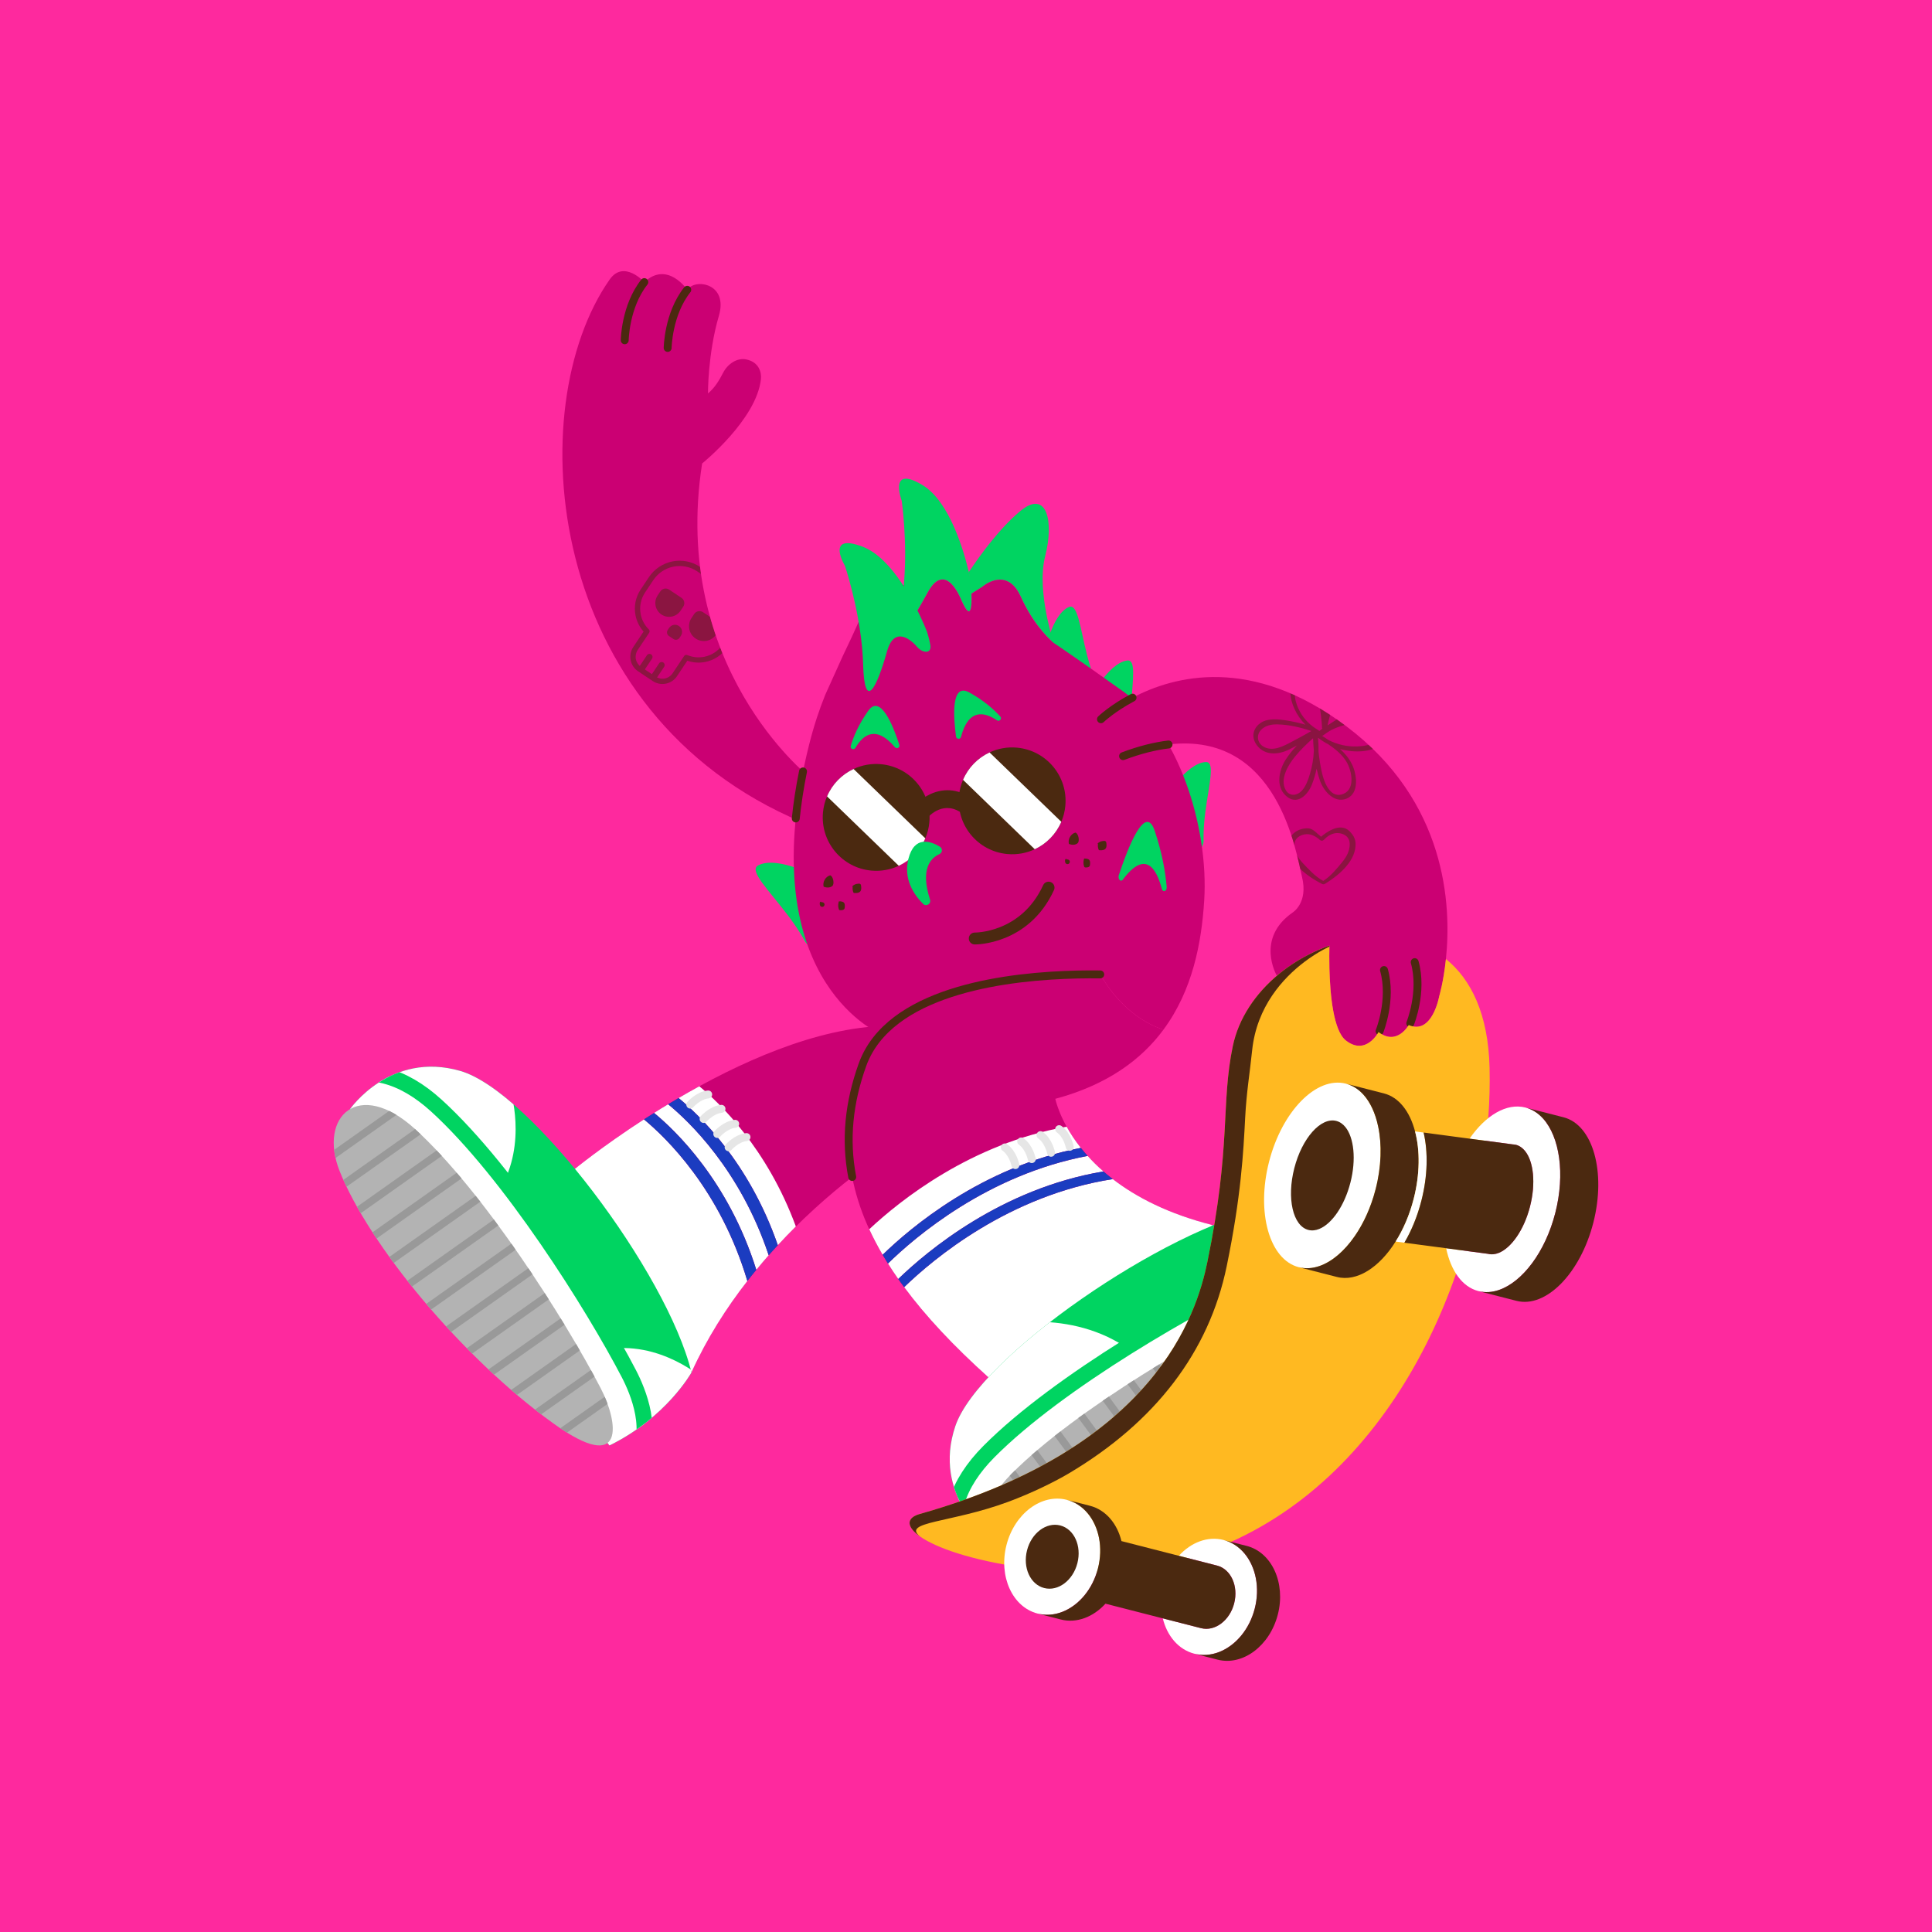 <?xml version="1.0" encoding="UTF-8"?>
<svg id="Capa_1" data-name="Capa 1" xmlns="http://www.w3.org/2000/svg" xmlns:xlink="http://www.w3.org/1999/xlink" viewBox="0 0 1600 1600">
  <defs>
    <style>
      .cls-1 {
        stroke: #999;
        stroke-width: 6.17px;
      }

      .cls-1, .cls-2, .cls-3, .cls-4, .cls-5 {
        fill: none;
      }

      .cls-1, .cls-2, .cls-3, .cls-4, .cls-5, .cls-6 {
        stroke-miterlimit: 10;
      }

      .cls-7 {
        clip-path: url(#clippath);
      }

      .cls-8, .cls-9 {
        fill: #00d461;
      }

      .cls-10, .cls-11 {
        fill: #b3b3b3;
      }

      .cls-12, .cls-13 {
        fill: #cb0073;
      }

      .cls-14 {
        clip-path: url(#clippath-1);
      }

      .cls-15 {
        clip-path: url(#clippath-4);
      }

      .cls-16 {
        clip-path: url(#clippath-3);
      }

      .cls-17 {
        clip-path: url(#clippath-2);
      }

      .cls-18 {
        clip-path: url(#clippath-5);
      }

      .cls-2 {
        stroke-width: 9.84px;
      }

      .cls-2, .cls-3, .cls-4 {
        stroke: #4b2910;
      }

      .cls-2, .cls-3, .cls-5 {
        stroke-linecap: round;
      }

      .cls-19, .cls-20 {
        opacity: .5;
      }

      .cls-19, .cls-21, .cls-22 {
        fill: #4b2910;
      }

      .cls-19, .cls-21, .cls-22, .cls-23, .cls-13, .cls-11, .cls-24, .cls-25, .cls-26, .cls-9 {
        stroke-width: 0px;
      }

      .cls-3, .cls-5 {
        stroke-width: 6.56px;
      }

      .cls-4 {
        stroke-width: 3.28px;
      }

      .cls-21 {
        fill-rule: evenodd;
      }

      .cls-5 {
        stroke: #e6e6e6;
      }

      .cls-6 {
        stroke: #00d461;
        stroke-width: 13.13px;
      }

      .cls-6, .cls-24 {
        fill: #fff;
      }

      .cls-23 {
        fill: #1b3cc0;
      }

      .cls-25 {
        fill: #fe299e;
      }

      .cls-26 {
        fill: #ffb921;
      }
    </style>
    <clipPath id="clippath">
      <path class="cls-13" d="m669.7,642.88s-114.54-90.56-88.23-259.04c0,0,45.1-36.34,48.69-69.85.54-5.01-1.1-13.88-11.87-16.27-7.93-1.76-15.76,3.79-19.46,11.03-3.19,6.24-6.92,12.42-12.51,17.08,0,0-.2-32.94,9.02-64.24,8.02-27.23-19.91-31.23-26.18-21.58,0,0-16.35-24.33-35.56-6.37,0,0-16.96-18.91-28.71-2.14-73.96,105.57-54.79,359.6,159.35,449.4"/>
    </clipPath>
    <clipPath id="clippath-1">
      <path class="cls-13" d="m1191.92,824.93s3.56-11.79,5.53-30.7v-.03c4.7-45.04.41-130.35-82.33-192.61-78.67-59.21-143.16-41.79-177.17-23.81-5.01,2.61-9.34,5.26-12.95,7.69-.9.62-1.77,1.21-2.59,1.78-2.1,1.46-3.91,2.83-5.4,4-.5.38-.97.73-1.36,1.07-2.56,2.05-3.86,3.31-3.86,3.31l18.3,30.53c2.82-1.07,5.61-2.05,8.3-2.92,3.92-1.3,7.73-2.42,11.46-3.33,1.31-.34,2.61-.65,3.9-.93,1.8-.42,3.52-.79,5.27-1.12,1.42-.25,2.8-.5,4.14-.7.25-.04.46-.09.67-.1,1.31-.21,2.64-.37,3.89-.53,91.11-10.91,105.85,90.63,110.53,109.65,5.31,21.35-7.52,29.37-7.52,29.37-31.31,21.59-13.4,52.29-13.4,52.29l1.5-.97,17.26-11.19,8.98-5.83c5.16-2.57,10.49-4.83,15.89-6.74,0,.27,0,.54,0,.81-.12,4.03-.19,10.52,0,18.12.54,21.41,3.23,51.51,13.65,59.63,16.69,12.98,27.03-7,27.03-7,15.29,11.74,24.99-5.79,24.99-5.79,19.57,8.5,25.28-23.98,25.28-23.98Z"/>
    </clipPath>
    <clipPath id="clippath-2">
      <path class="cls-9" d="m289.85,918.6s33.26-48.42,91.34-31.69c58.08,16.73,171.14,166.61,191.46,249.68,0,0-20.78,37.34-67.92,60.46l-214.89-278.45Z"/>
    </clipPath>
    <clipPath id="clippath-3">
      <path class="cls-11" d="m281.3,969.92c24.01,60.29,99.99,153.39,176.67,208.68,61.1,44.05,53.99-1.08,39.54-28.85-30.48-58.57-97.32-163.29-153.79-214.72-46.71-42.54-80.41-10.28-62.42,34.89Z"/>
    </clipPath>
    <clipPath id="clippath-4">
      <path class="cls-9" d="m818.86,1273.76s-46.94-35.33-27.71-92.63c19.23-57.3,173.86-163.77,257.73-180.48,0,0,36.4,22.38,57.47,70.47l-287.48,202.64Z"/>
    </clipPath>
    <clipPath id="clippath-5">
      <path class="cls-11" d="m869.77,1284.52c61.28-21.38,157.58-93.26,216.13-167.48,46.65-59.14,1.25-53.98-27.11-40.75-59.84,27.92-167.35,90.17-221.18,144.36-44.52,44.82-13.75,79.89,32.16,63.87Z"/>
    </clipPath>
  </defs>
  <rect class="cls-25" width="1600" height="1600"/>
  <g>
    <g>
      <g>
        <path class="cls-12" d="m669.7,642.88s-114.54-90.56-88.23-259.04c0,0,45.1-36.34,48.69-69.85.54-5.01-1.1-13.88-11.87-16.27-7.93-1.76-15.76,3.79-19.46,11.03-3.19,6.24-6.92,12.42-12.51,17.08,0,0-.2-32.94,9.02-64.24,8.02-27.23-19.91-31.23-26.18-21.58,0,0-16.35-24.33-35.56-6.37,0,0-16.96-18.91-28.71-2.14-73.96,105.57-54.79,359.6,159.35,449.4"/>
        <g class="cls-7">
          <g class="cls-20">
            <path class="cls-21" d="m532.98,523.04l-8.55,12.82c-2.13,3.2-2.91,7.11-2.15,10.87.75,3.77,2.97,7.08,6.17,9.21l12.12,8.08c3.2,2.13,7.11,2.91,10.87,2.15,3.77-.75,7.08-2.97,9.21-6.17l8.55-12.82c4.75,1.65,9.9,2.02,14.92,1.02,7.42-1.48,13.94-5.85,18.14-12.15l6.85-10.27c4.5-6.75,6.13-15,4.54-22.95-1.59-7.95-6.27-14.94-13.02-19.44-6.74-4.5-14.09-9.4-20.84-13.9s-15-6.13-22.95-4.54c-7.95,1.59-14.94,6.27-19.44,13.02l-6.85,10.27c-4.2,6.29-5.72,14-4.24,21.42,1,5.02,3.32,9.63,6.67,13.38Zm4.62.98c.58-.87.46-2.04-.28-2.78-3.4-3.36-5.75-7.68-6.7-12.44-1.25-6.28.04-12.8,3.59-18.12l6.85-10.27c3.85-5.78,9.84-9.79,16.65-11.15,6.81-1.36,13.88.04,19.66,3.89,6.75,4.5,14.09,9.4,20.84,13.9,5.78,3.85,9.79,9.84,11.15,16.65,1.36,6.81-.04,13.88-3.89,19.66l-6.85,10.27c-3.55,5.33-9.07,9.02-15.35,10.28-4.76.95-9.65.44-14.06-1.41-.97-.41-2.09-.07-2.67.81l-9.52,14.27c-1.49,2.23-3.8,3.77-6.42,4.3-2.63.52-5.35-.01-7.58-1.5l-12.12-8.08c-2.23-1.49-3.77-3.79-4.3-6.42-.52-2.63.02-5.35,1.5-7.58l9.52-14.27Z"/>
            <path class="cls-21" d="m565.84,502.41c.77-1.16,1.06-2.58.78-3.95-.27-1.37-1.08-2.57-2.24-3.35l-10.22-6.82c-1.16-.77-2.58-1.06-3.95-.78-1.37.27-2.57,1.08-3.35,2.24l-2.23,3.34c-3.5,5.24-2.08,12.33,3.16,15.82h0c5.24,3.5,12.33,2.08,15.82-3.16l2.23-3.34Z"/>
            <path class="cls-21" d="m595.34,522.08c.77-1.16,1.06-2.58.78-3.95-.27-1.37-1.08-2.57-2.24-3.35-3.45-2.3-8.23-5.49-11.68-7.79-1.16-.78-2.58-1.06-3.95-.78s-2.57,1.08-3.35,2.24c-.69,1.03-1.45,2.17-2.22,3.33-3.77,5.65-2.24,13.28,3.41,17.04h0c5.65,3.77,13.28,2.24,17.04-3.41l2.22-3.33Z"/>
            <path class="cls-21" d="m563.88,526.55c.87-1.3,1.18-2.89.87-4.41-.31-1.53-1.21-2.87-2.5-3.74h0c-1.3-.87-2.89-1.18-4.41-.87-1.53.31-2.87,1.21-3.74,2.5-.38.57-.76,1.14-1.12,1.68-.53.8-.73,1.77-.54,2.71.19.94.74,1.77,1.54,2.3l3.77,2.52c.8.53,1.77.72,2.71.54.94-.19,1.77-.74,2.3-1.54l1.12-1.68Z"/>
            <path class="cls-21" d="m539.97,545.48c.37-.56.51-1.25.38-1.91-.13-.66-.52-1.24-1.08-1.62s-1.25-.51-1.91-.38c-.66.13-1.24.52-1.62,1.08-2.2,3.29-6.18,9.27-6.18,9.27l4.24,2.82,6.18-9.27Z"/>
            <path class="cls-21" d="m550.04,552.2c.37-.56.51-1.25.38-1.91-.13-.66-.52-1.24-1.08-1.62s-1.25-.51-1.91-.38c-.66.13-1.24.52-1.62,1.08-2.2,3.29-6.18,9.27-6.18,9.27l4.24,2.82s3.99-5.98,6.18-9.27Z"/>
          </g>
        </g>
      </g>
      <path class="cls-9" d="m907.46,564.34c-3.06-7.09-5.36-14.65-7.24-21.98-5.78-22.52-7.67-42.79-14.97-39.68-7.72,3.27-12.9,14.38-15.61,22.05.22,1.27.48,2.49.74,3.71,0,.03-.02.06.02.07v.03c.48,2.33,1,4.53,1.53,6.56.19.86.41,1.7.61,2.5,1.59,6.23,2.92,10.3,3.07,10.78l.02.04s6.02,3.88,25.96,17.83c1.43,1.01,2.92,2.07,4.5,3.19l.06.02c1.86,1.32,3.81,2.7,5.88,4.15-1.72-2.95-3.23-6.04-4.57-9.27Z"/>
      <path class="cls-9" d="m996.76,696.59c-.25-7.72.39-15.6,1.33-23.1,2.89-23.07,8.57-42.61.64-42.4-8.38.21-17.28,8.64-22.62,14.78-.27,1.26-.47,2.5-.67,3.73-.02.03-.04.05-.01.07l-.02.03c-.4,2.34-.72,4.58-.98,6.67-.14.87-.24,1.73-.34,2.55-.81,6.38-1.07,10.65-1.11,11.15v.05s19.57,34.79,20.97,36.89c-.52-3.37,2.87-6.92,2.81-10.41Z"/>
      <path class="cls-9" d="m666.81,779.86c-4.12-7.71-9.21-15.07-14.38-21.91-15.89-20.99-32.52-36.95-24.62-41.23,8.34-4.53,21.83-1.3,30.55,1.7.98,1.09,1.87,2.18,2.77,3.27.03.02.07.03.05.06l.03.02c1.72,2.07,3.3,4.08,4.73,5.98.63.77,1.21,1.56,1.78,2.3,4.41,5.8,7.07,9.84,7.39,10.31l.02.05s.49,45.2.32,48.05c-1.4-3.6-6.73-5.16-8.64-8.62Z"/>
      <path class="cls-9" d="m936.88,581.93c-4.56-3.23-8.71-6.19-12.5-8.86-2.07-1.44-4.02-2.82-5.88-4.15l-.06-.02c-1.58-1.12-3.07-2.17-4.5-3.19-.57-.42-1.15-.8-1.7-1.18.02-.33.04-.67.09-.99,4.83-6.55,13.03-15.67,21.35-16.55,7.04-.77,4.55,15.02,3.21,34.94Z"/>
      <path class="cls-4" d="m729.8,856.59s-.06-.02-.18-.08"/>
      <path class="cls-9" d="m796.52,497.89s-12.96-35.1-28.2-7.22c-15.24,27.9-27.44,46.16-21.36,6.69.65-4.24,1.16-8.51,1.55-12.78.04-.57.09-1.16.14-1.73,2.94-34.88-1.9-68.21-1.9-68.21,0,0-11.37-30.08,17.2-12.94,22.69,13.64,34.51,55.59,38.4,72.14l.02.07c.99,4.22,1.45,6.77,1.45,6.77,0,0,.53,5.22.76,10.93.42,10.78-.33,23.36-8.04,6.27Z"/>
      <path class="cls-9" d="m872.61,532.39c-.43-.31-4.33-3.48-9.53-9.73-5.27-6.26-11.91-15.65-17.66-28.4-11.8-26.16-32.01-8.2-32.01-8.2l-8.84,5.56-2.21-17.71-.02-.07s20.84-32.67,42.81-50.76c21.97-18.05,27.78,8.85,20.41,37.61-3.8,14.81-1.8,33.48,1.07,48.04.22,1.27.48,2.49.74,3.71,0,.03-.02.06.02.07v.03c.48,2.33,1,4.53,1.53,6.56.19.86.41,1.7.61,2.5,1.59,6.23,2.92,10.3,3.07,10.78Z"/>
      <path class="cls-13" d="m963.51,852.77c-27.23-9.14-43.99-31.39-52.33-45.79-45.1-.61-140.16,3.9-181.56,49.53-4.94-2.15-107.68-49.1-59.46-240.13,4.03-16.01,8.4-28.81,13.08-40.48l.02-.1,14.46-32c4.92-10.36,10.22-21.37,15.89-34.65,8.11-11.95,22.04-28.64,34.88-24.57-.38,4.27-.9,8.54-1.55,12.78-6.08,39.47,6.12,21.22,21.36-6.69,15.24-27.87,28.2,7.22,28.2,7.22,7.72,17.09,8.47,4.51,8.04-6.27l8.84-5.56s20.22-17.96,32.01,8.2c5.74,12.75,12.38,22.14,17.66,28.4,5.21,6.25,9.11,9.41,9.53,9.73l.02.04s5.67,3.65,24.26,16.65c.55.38,1.13.76,1.7,1.18,1.43,1.01,2.92,2.07,4.5,3.19l.06.02c1.86,1.32,3.81,2.7,5.88,4.15,3.79,2.66,7.94,5.63,12.5,8.86,2.73,1.92,5.59,3.97,8.6,6.1,45.68,32.47,71.02,111.93,67.17,173.24-2.18,34.81-9.6,74.37-33.8,106.96Z"/>
      <path class="cls-3" d="m659.02,677.81c1.25-12.19,3.21-25.15,6.01-38.95"/>
      <path class="cls-13" d="m873.98,909.99c42.97-11.55,71.14-32.39,89.52-57.22-27.23-9.14-43.99-31.39-52.33-45.79-45.1-.61-140.16,3.9-181.56,49.53-.67.74-1.34,1.52-2,2.26-5.75,6.83-10.33,14.53-13.43,23.19-11.11,31.06-14.39,61.59-8.42,92.76,9.86,51.82,45.34,105.35,112.95,166.06l185.65-126.19c-115.92-29.12-130.39-104.61-130.39-104.61Z"/>
      <path class="cls-13" d="m705.77,974.72c-36.15,28.07-98.04,84.24-133.13,161.87,0,0-29.71-93.89-96.94-168.26,0,0,141.55-116.37,258.63-118.77-5.75,6.83-17.04,23.74-20.14,32.4-11.11,31.06-14.39,61.59-8.42,92.76Z"/>
      <path class="cls-9" d="m759.65,535.86c-4.05-4.86-18.78-18.84-25.06,3.59-8.57,30.62-18.71,50.33-19.81,10.41-.13-4.29-.38-8.58-.77-12.85-.06-.56-.12-1.16-.17-1.72-3.37-34.85-14.11-66.76-14.11-66.76,0,0-16.58-27.55,14.6-15.81,24.77,9.35,43.92,48.49,50.72,64.07l.03.07c1.73,3.97,2.64,6.4,2.64,6.4,0,0,1.65,5,2.71,10.62,1.49,7.9-6.53,7.05-10.76,1.98Z"/>
      <path class="cls-3" d="m911.18,806.98c-45.1-.61-140.16,3.9-181.56,49.53-.67.74-1.34,1.52-2,2.26-5.75,6.83-10.33,14.53-13.43,23.19-11.11,31.06-14.39,61.59-8.42,92.76"/>
      <g>
        <path class="cls-24" d="m618.93,1060.88c-17.31,22.19-33.55,47.54-46.29,75.71,0,0-49.18-76.88-96.94-168.26,0,0,22.78-18.72,57.6-41.31,17.84,14.73,63.13,57.98,85.63,133.86Z"/>
        <path class="cls-24" d="m636.59,1039.56c-3.44,3.9-6.87,7.93-10.24,12.08-23.05-73.73-67.31-115.72-84.67-129.96,3.76-2.39,7.63-4.79,11.63-7.18,16.78,13.72,59.71,54.15,83.28,125.06Z"/>
        <path class="cls-24" d="m659.09,1015.72c-4.95,4.9-9.93,10.06-14.94,15.48-23.78-68.9-65.65-108.32-82.17-121.86,5.54-3.26,11.29-6.53,17.16-9.73,16.29,13.39,56.04,51.01,79.95,116.11Z"/>
        <path class="cls-23" d="m626.35,1051.64c-2.5,3.02-4.99,6.11-7.42,9.25-22.5-75.89-67.79-119.13-85.63-133.86,2.72-1.77,5.51-3.53,8.38-5.34,17.36,14.24,61.61,56.23,84.67,129.96Z"/>
        <path class="cls-23" d="m644.15,1031.2c-2.52,2.71-5.04,5.52-7.56,8.36-23.57-70.91-66.5-111.35-83.28-125.06,2.84-1.71,5.73-3.44,8.67-5.16,16.52,13.55,58.38,52.97,82.17,121.86Z"/>
      </g>
      <g>
        <path class="cls-24" d="m730.96,1039.17c-4.17-7.13-7.85-14.17-11.08-21.16,25.85-24.21,84.47-70.94,163.49-84.92,2.94,5.33,6.76,11.29,11.73,17.54-82.09,15.76-141.52,66.46-164.15,88.54Z"/>
        <path class="cls-24" d="m743.89,1059.19c-3.01-4.26-5.84-8.54-8.51-12.78,22.38-21.91,82.37-73.45,165.39-89.14,3.78,4.29,8.13,8.59,13.07,12.87-84.55,14.15-146.15,66.02-169.94,89.06Z"/>
        <path class="cls-24" d="m1004.37,1014.6l-185.65,126.19c-29.08-26.12-52.21-50.88-69.93-74.82,24.06-23.31,86.73-76.06,172.76-89.49,19.18,14.8,45.84,28.82,82.82,38.12Z"/>
        <path class="cls-23" d="m900.76,957.26c-83.02,15.69-143,67.23-165.39,89.14-1.51-2.42-3-4.83-4.41-7.23,22.63-22.08,82.06-72.78,164.15-88.54,1.75,2.18,3.61,4.41,5.65,6.63Z"/>
        <path class="cls-23" d="m921.55,976.48c-86.03,13.43-148.7,66.18-172.76,89.49-1.7-2.23-3.32-4.51-4.9-6.78,23.79-23.04,85.38-74.91,169.94-89.06,2.4,2.14,5.01,4.26,7.72,6.35Z"/>
      </g>
      <path class="cls-3" d="m552.93,288.13s.33-28.06,16.23-48.14"/>
      <path class="cls-3" d="m517.37,281.77s.33-28.06,16.23-48.14"/>
      <path class="cls-5" d="m571.66,914.8s6.53-7.58,14.83-8.42"/>
      <path class="cls-5" d="m582.69,926.7s6.53-7.58,14.83-8.42"/>
      <path class="cls-5" d="m594.03,939.11s6.53-7.58,14.83-8.42"/>
      <path class="cls-5" d="m603.4,950.1s6.53-7.58,14.83-8.42"/>
      <path class="cls-5" d="m885.91,949.75s-1.96-9.81-8.77-14.62"/>
      <path class="cls-5" d="m870.45,954.69s-1.96-9.81-8.77-14.62"/>
      <path class="cls-5" d="m854.48,959.92s-1.96-9.81-8.77-14.62"/>
      <path class="cls-5" d="m840.91,964.88s-1.96-9.81-8.77-14.62"/>
    </g>
    <g>
      <g>
        <path class="cls-12" d="m1191.92,824.93s3.56-11.79,5.53-30.7v-.03c4.7-45.04.41-130.35-82.33-192.61-78.67-59.21-143.16-41.79-177.17-23.81-5.01,2.61-9.34,5.26-12.95,7.69-.9.62-1.77,1.21-2.59,1.78-2.1,1.46-3.91,2.83-5.4,4-.5.38-.97.73-1.36,1.07-2.56,2.05-3.86,3.31-3.86,3.31l18.3,30.53c2.82-1.07,5.61-2.05,8.3-2.92,3.92-1.3,7.73-2.42,11.46-3.33,1.31-.34,2.61-.65,3.9-.93,1.8-.42,3.52-.79,5.27-1.12,1.42-.25,2.8-.5,4.14-.7.25-.04.46-.09.67-.1,1.31-.21,2.64-.37,3.89-.53,91.11-10.91,105.85,90.63,110.53,109.65,5.31,21.35-7.52,29.37-7.52,29.37-31.31,21.59-13.4,52.29-13.4,52.29l1.5-.97,17.26-11.19,8.98-5.83c5.16-2.57,10.49-4.83,15.89-6.74,0,.27,0,.54,0,.81-.12,4.03-.19,10.52,0,18.12.54,21.41,3.23,51.51,13.65,59.63,16.69,12.98,27.03-7,27.03-7,15.29,11.74,24.99-5.79,24.99-5.79,19.57,8.5,25.28-23.98,25.28-23.98Z"/>
        <g class="cls-14">
          <path class="cls-19" d="m1096.08,732.33c-.41.02-.82-.07-1.2-.27-7.9-4.09-14.27-8.58-18.91-13.35-5.65-5.81-8.63-11.94-8.87-18.22-.15-4.06,1.27-7.6,4.1-10.26,3.2-3,8.2-4.63,12.74-4.17,3.69.38,6.86,4.34,10.14,6.9,3.08-2.79,15.67-12.68,23.69-4.46,2.71,2.78,4.69,5.87,4.84,9.93.23,6.28-2.29,12.61-7.49,18.82-4.28,5.1-10.29,10.05-17.87,14.71-.36.22-.77.34-1.18.36Zm-14.08-41.49c-2.45.09-5.4.97-7.49,2.93-1.8,1.69-2.67,3.89-2.57,6.54.19,5.04,2.71,10.09,7.5,15.02,4.04,4.16,9.55,10.53,16.42,14.2,6.58-4.17,11.83-10.94,15.55-15.38,4.41-5.26,6.55-10.49,6.37-15.53-.1-2.65-1.12-4.78-3.04-6.34-2.69-2.17-6.52-2.68-9.12-2.22-3.28.58-6.45,2.45-9.18,5.4-.44.47-1.04.75-1.69.77-.64.02-1.27-.21-1.74-.65-2.94-2.74-6.25-4.37-9.56-4.71-.45-.05-.94-.06-1.44-.04Z"/>
          <path class="cls-19" d="m1128.47,622.09c9.71-.89,24.51-6.17,21.2-18.81-2.82-10.78-16.93-10.38-25.66-9.39-2.53.29-5.13.68-7.75,1.2,1.32-1.04,2.6-2.12,3.84-3.28,6.3-5.9,10.77-15.02,6.33-23.45-1.76-3.35-5.04-6.3-8.89-6.9-4.51-.7-8,2.16-10.41,5.67-4.49,6.55-7.5,14.54-9.6,22.6-.85-6.35-2.28-12.63-4.67-18.36-2.86-6.85-10.01-15.05-18.12-10.31-9.11,5.33-6.37,18.02-2.79,25.88,2.25,4.93,5.35,9.38,9.1,13.19-3.9-1.15-7.85-2.1-11.87-2.83-6.14-1.12-12.86-2.27-19.09-1.07-10.11,1.93-15.82,12-9.34,20.77,6.67,9.04,18.14,8.14,27.22,3.55,2.02-1.02,4.03-2.05,6.03-3.1-3.43,3.63-6.6,7.48-9.27,11.66-5.54,8.65-8.34,21.95.05,29.79,9.09,8.5,18.1-.19,21.66-9.14,1.7-4.28,2.99-8.7,3.9-13.2.74,3.33,1.64,6.6,2.74,9.78,2.97,8.6,11.85,19.32,22.24,14.99,10.61-4.43,8.34-20.24,4.34-28.35-2.44-4.95-5.88-9.08-9.85-12.7,6,1.73,12.31,2.39,18.65,1.81Zm-20.5-46.89c1.67-3.44,3.72-7.72,7.51-9.25,6.54-2.64,9.35,4.84,8.66,10.01-.99,7.47-7.21,12.67-12.92,16.89-3.8,2.81-7.81,5.3-11.78,7.86,1.79-8.82,4.6-17.4,8.53-25.52Zm-31.42,14.15c-3.6-6.61-7.09-17.37-.5-23.28,14.8-13.28,18.6,29.48,18.79,36.6,0,.23.09.51.23.8-.87.61-1.71,1.24-2.52,1.92-.23-.31-.5-.58-.81-.76-6.35-3.6-11.69-8.85-15.19-15.27Zm-30.47,28.81c-4.94-3.09-5.73-9.44-1.78-13.65,3.53-3.76,8.77-4.72,13.71-4.6,9.48.23,19.02,2.43,28.02,5.49-5.28,3.05-10.66,5.93-16.04,8.79-6.97,3.7-16.21,8.78-23.91,3.96Zm38.66,23.07c-1.44,4.72-3.16,9.77-6.53,13.49-3.88,4.27-10.35,5.2-13.51-.58-4.95-9.08,2.21-20.82,7.88-27.71,4.48-5.45,9.57-10.38,14.84-15.08.12,3.44.33,6.92.66,10.39-.3,6.59-1.4,13.14-3.33,19.49Zm30.17-10.67c4.34,6.94,7.86,22.3-2.03,26.74-10.86,4.88-16.19-9.08-17.99-16.91-1.36-5.9-2.33-11.88-2.95-17.89.11-3.86-.03-7.72-.42-11.56.01.01.03.03.04.04,2.68,2.08,5.53,3.89,8.51,5.43,5.75,3.86,11.16,8.27,14.84,14.15Zm-20.15-21.23c.3.02.59-.03.85-.22,1.8-1.32,3.66-2.57,5.53-3.79,5.5-3.08,11.81-4.92,17.86-6.2,5.92-1.25,24.53-4.87,27,3.43,1.47,4.92-2.49,9.6-6.44,11.86-4.57,2.61-10.19,3.51-15.38,3.74-8.3.36-16.56-1.49-23.89-5.25-1.82-1.23-3.68-2.41-5.53-3.57Z"/>
        </g>
      </g>
      <path class="cls-3" d="m1142.49,854.01s10.56-26,3.67-50.67"/>
      <path class="cls-3" d="m1167.93,847.47s10.56-26,3.67-50.67"/>
      <path class="cls-3" d="m967.73,616.54c-11.33,1.35-23.84,4.45-37.65,9.66"/>
      <path class="cls-3" d="m911.78,595.64s9.37-9,26.16-17.87"/>
    </g>
    <g>
      <g>
        <path class="cls-8" d="m289.85,918.6s33.26-48.42,91.34-31.69c58.08,16.73,171.14,166.61,191.46,249.68,0,0-20.78,37.34-67.92,60.46l-214.89-278.45Z"/>
        <g class="cls-17">
          <path class="cls-24" d="m422.47,902.15s14.58,44.39-8.48,82.9l-110.22-98.52,61.6-27.57,57.11,43.19Z"/>
          <path class="cls-24" d="m587.01,1145.63s-33.4-32.67-78.14-28.97l39.78,142.38,51.92-43.11-13.56-70.3Z"/>
          <path class="cls-6" d="m483.74,1221.63c-11.47-2.94-24.92-10.05-41.13-21.73-77.08-55.57-158.65-152.32-185.7-220.26-11.19-28.1-8.46-55.59,7.31-73.52,13.13-14.93,33.59-20.61,54.74-15.19,14.15,3.62,28.43,11.93,42.44,24.69,60.76,55.34,130.02,165.55,159.4,222.01,7.35,14.12,22.49,49.42,4.43,72.16-4.45,5.61-17.41,18-41.48,11.83h0Z"/>
        </g>
      </g>
      <g>
        <path class="cls-10" d="m281.3,969.92c24.01,60.29,99.99,153.39,176.67,208.68,61.1,44.05,53.99-1.08,39.54-28.85-30.48-58.57-97.32-163.29-153.79-214.72-46.71-42.54-80.41-10.28-62.42,34.89Z"/>
        <g class="cls-16">
          <line class="cls-1" x1="648.06" y1="1056.36" x2="307.24" y2="1297.49"/>
          <line class="cls-1" x1="633.8" y1="1036.19" x2="292.98" y2="1277.33"/>
          <line class="cls-1" x1="619.53" y1="1016.03" x2="278.71" y2="1257.17"/>
          <line class="cls-1" x1="605.27" y1="995.87" x2="264.45" y2="1237.01"/>
          <line class="cls-1" x1="591" y1="975.71" x2="250.18" y2="1216.85"/>
          <line class="cls-1" x1="576.74" y1="955.55" x2="235.92" y2="1196.69"/>
          <line class="cls-1" x1="562.47" y1="935.39" x2="221.65" y2="1176.53"/>
          <line class="cls-1" x1="548.21" y1="915.23" x2="207.39" y2="1156.37"/>
          <line class="cls-1" x1="533.95" y1="895.07" x2="193.12" y2="1136.2"/>
          <line class="cls-1" x1="519.68" y1="874.9" x2="178.86" y2="1116.04"/>
          <line class="cls-1" x1="505.42" y1="854.74" x2="164.6" y2="1095.88"/>
          <line class="cls-1" x1="491.15" y1="834.58" x2="150.33" y2="1075.72"/>
          <line class="cls-1" x1="476.89" y1="814.42" x2="136.07" y2="1055.56"/>
        </g>
      </g>
    </g>
    <path class="cls-9" d="m708.43,619.34c6.13-10.56,16.82-19.33,32.74-.5,1.49,1.76,4.33.18,3.62-2.01-5.26-16.28-15.78-42.3-25.79-28.13-7.89,11.17-12.15,21.19-14.44,29.05-.7,2.4,2.62,3.75,3.87,1.59Z"/>
    <path class="cls-9" d="m825.6,596.53c-10.1-6.86-23.53-10.14-29.73,13.73-.58,2.24-3.82,2.04-4.13-.25-2.31-16.95-4.09-44.96,11.06-36.52,11.95,6.65,20.13,13.84,25.6,19.93,1.67,1.86-.74,4.51-2.8,3.11Z"/>
    <path class="cls-9" d="m962.14,735.99c-4.48-17.02-13.72-32.31-32.3-7.48-1.74,2.33-4.31-.61-3.27-3.75,7.65-23.22,21.97-59.88,29.73-36.68,6.12,18.29,8.83,34.13,9.91,46.33.33,3.72-3.15,5.06-4.07,1.58Z"/>
    <g>
      <path class="cls-22" d="m882.27,667.34c-.44,4.67-1.58,9.11-3.35,13.23-4.3,10.08-12.18,18.14-21.97,22.73-6.9,3.24-14.71,4.72-22.85,3.96-24.31-2.27-42.2-23.85-39.93-48.16.44-4.7,1.58-9.15,3.38-13.26,4.27-10.11,12.21-18.14,21.96-22.7,6.9-3.25,14.71-4.72,22.82-3.96,24.34,2.28,42.2,23.82,39.93,48.16Z"/>
      <path class="cls-24" d="m878.92,680.57c-4.3,10.08-12.18,18.14-21.97,22.73l-59.39-57.46c4.27-10.11,12.21-18.14,21.96-22.7l59.4,57.43Z"/>
    </g>
    <g>
      <path class="cls-22" d="m769.65,681.05c-.44,4.67-1.58,9.11-3.35,13.23-4.3,10.08-12.18,18.14-21.97,22.73-6.9,3.24-14.71,4.72-22.85,3.96-24.31-2.27-42.2-23.85-39.93-48.16.44-4.7,1.58-9.15,3.38-13.26,4.27-10.11,12.21-18.14,21.96-22.7,6.9-3.25,14.71-4.72,22.82-3.96,24.34,2.28,42.2,23.82,39.93,48.16Z"/>
      <path class="cls-24" d="m766.3,694.28c-4.3,10.08-12.18,18.14-21.97,22.73l-59.39-57.46c4.27-10.11,12.21-18.14,21.96-22.7l59.4,57.43Z"/>
    </g>
    <path class="cls-22" d="m767.23,678.21l-11.48-9.32c.58-.72,5.91-7.12,14.62-11.19,12.22-5.7,25.23-3.91,36.65,5.03l-9.11,11.64c-15.9-12.45-28.36,1.02-30.69,3.85Z"/>
    <path class="cls-2" d="m807.24,777.23s41.47.68,61.14-42.14"/>
    <g>
      <g>
        <path class="cls-8" d="m818.86,1273.76s-46.94-35.33-27.71-92.63c19.23-57.3,173.86-163.77,257.73-180.48,0,0,36.4,22.38,57.47,70.47l-287.48,202.64Z"/>
        <g class="cls-15">
          <path class="cls-24" d="m819.77,1098.97s61.16-17.19,112.13,16.4l-140.34,143.95-33.83-85.31,62.03-75.05Z"/>
          <path class="cls-24" d="m1058.54,986.7s-34.08,31.95-32.32,76.81l143.97-33.58-40.83-53.73-70.82,10.5Z"/>
          <path class="cls-6" d="m1130,1093.15c-3.43,11.33-11.12,24.47-23.49,40.15-58.86,74.6-159.04,151.91-228.09,176-28.56,9.97-55.9,6.05-73.14-10.48-14.35-13.76-19.13-34.45-12.81-55.35,4.23-13.98,13.15-27.88,26.51-41.33,57.92-58.31,171.02-122.74,228.7-149.65,14.42-6.73,50.34-20.33,72.29-1.3,5.41,4.69,17.23,18.17,10.02,41.95h0Z"/>
        </g>
      </g>
      <g>
        <path class="cls-10" d="m869.77,1284.52c61.28-21.38,157.58-93.26,216.13-167.48,46.65-59.14,1.25-53.98-27.11-40.75-59.84,27.92-167.35,90.17-221.18,144.36-44.52,44.82-13.75,79.89,32.16,63.87Z"/>
        <g class="cls-18">
          <line class="cls-1" x1="956.77" y1="922.15" x2="1203.99" y2="1258.59"/>
          <line class="cls-1" x1="936.87" y1="936.77" x2="1184.09" y2="1273.21"/>
          <line class="cls-1" x1="916.97" y1="951.4" x2="1164.19" y2="1287.84"/>
          <line class="cls-1" x1="897.07" y1="966.02" x2="1144.28" y2="1302.46"/>
          <line class="cls-1" x1="877.16" y1="980.65" x2="1124.38" y2="1317.08"/>
          <line class="cls-1" x1="857.26" y1="995.27" x2="1104.48" y2="1331.71"/>
          <line class="cls-1" x1="837.36" y1="1009.89" x2="1084.58" y2="1346.33"/>
          <line class="cls-1" x1="817.46" y1="1024.52" x2="1064.68" y2="1360.96"/>
          <line class="cls-1" x1="797.56" y1="1039.14" x2="1044.77" y2="1375.58"/>
          <line class="cls-1" x1="777.66" y1="1053.77" x2="1024.87" y2="1390.2"/>
          <line class="cls-1" x1="757.75" y1="1068.39" x2="1004.97" y2="1404.83"/>
          <line class="cls-1" x1="737.85" y1="1083.01" x2="985.07" y2="1419.45"/>
          <line class="cls-1" x1="717.95" y1="1097.64" x2="965.17" y2="1434.08"/>
        </g>
      </g>
    </g>
    <line class="cls-4" x1="1084.71" y1="809.56" x2="1079.35" y2="818.05"/>
    <g>
      <path class="cls-26" d="m1212.09,1035.66c-1.95,6.41-4.03,12.82-6.26,19.16-50.14,144-168.3,270.85-357.72,243.53-44.66-6.43-72.94-16.65-86.1-25.85-.03,0-.06-.05-.09-.06-.4-.27-.78-.54-1.11-.83-.4-.27-.77-.57-1.13-.87-.34-.26-.67-.55-.98-.79-.74-.67-1.42-1.31-2.01-1.94-.19-.18-.37-.4-.55-.62-1.57-1.79-2.49-3.52-2.76-5.08-.06-.29-.09-.57-.1-.8-.03-.55.03-1.04.16-1.55.68-2.64,3.46-4.77,8.24-6.12,195.54-55.19,229.35-165.74,238.17-208.5,19.97-96.99,11.11-130.9,21.08-178.82,4.86-23.45,19.03-44.01,37.91-59.63,5.1-4.18,10.52-8.01,16.18-11.47,3.28-1.97,6.64-3.82,10.06-5.55,5.16-2.57,10.49-4.83,15.89-6.74,0,.27,0,.54,0,.81-.12,4.03-.19,10.52,0,18.12.54,21.41,3.23,51.51,13.65,59.63,16.69,12.98,27.03-7,27.03-7,15.29,11.74,24.99-5.79,24.99-5.79,19.57,8.5,25.28-23.98,25.28-23.98,0,0,3.56-11.79,5.53-30.7,20.79,16.71,35.11,45.68,36.15,90.02.31,13.6-.02,27.57-1.08,41.76-.41,6.23-1,12.48-1.7,18.81-3.33,29.94-9.57,60.63-18.73,90.83Z"/>
      <path class="cls-22" d="m1080.1,796.73c-17.2,13.04-39.32,36.61-43.13,73.13-1.96,18.91-4.69,34.84-5.75,55.37-1.5,29.12-3.37,65.4-15.32,123.41-14.64,71.05-59.22,129.07-130.74,171.56-10.9,6.46-29.96,16.07-50.54,23.67-47.22,17.44-88,16.21-72.7,28.57-.4-.27-.78-.54-1.11-.83-.4-.27-.77-.57-1.13-.87-.34-.26-.67-.55-.98-.79-.74-.67-1.42-1.31-2.01-1.94-.19-.18-.37-.4-.55-.62-1.57-1.79-2.49-3.52-2.76-5.08-.06-.29-.09-.57-.1-.8-.03-.55.03-1.04.16-1.55.68-2.64,3.46-4.77,8.24-6.12,195.54-55.19,229.35-165.74,238.17-208.5,19.97-96.99,11.11-130.9,21.08-178.82,4.86-23.45,19.03-44.01,37.91-59.63,5.1-4.18,10.52-8.01,16.18-11.47,3.28-1.97,6.64-3.82,10.06-5.55,5.16-2.57,10.49-4.83,15.89-6.74,0,.27,0,.54,0,.81,0,0-9.3,4.02-20.86,12.78Z"/>
      <g>
        <path class="cls-24" d="m1139.25,984.75c-8.3,32.39-27.19,57.06-46.58,63.75-5.72,1.96-11.48,2.38-17.05.95-24.35-6.24-35.4-45.35-24.65-87.31,10.75-41.96,39.24-70.94,63.6-64.71,5.56,1.43,10.42,4.57,14.49,9.03,13.79,15.19,18.49,45.9,10.2,78.29Z"/>
        <path class="cls-22" d="m1118.35,979.4c-4.93,19.24-15.35,34.09-25.75,38.34-3.07,1.25-6.13,1.59-9.06.84-12.82-3.28-18.06-26.17-11.67-51.09,6.38-24.92,21.97-42.47,34.8-39.18,2.93.75,5.45,2.52,7.54,5.09,7.07,8.73,9.07,26.76,4.15,46Z"/>
        <path class="cls-22" d="m1170.75,992.82c-3.42,13.35-8.63,25.36-14.95,35.36-13.5,21.48-32.05,33.59-48.67,29.33l-31.5-8.07c5.56,1.43,11.33,1.01,17.05-.95,10.44-3.59,20.73-12.41,29.29-24.81,7.37-10.65,13.45-23.96,17.29-38.93,4.8-18.72,5.25-36.9,2.07-51.84-2.26-10.88-6.45-20.05-12.26-26.45-4.07-4.46-8.93-7.6-14.49-9.03l31.5,8.07c12.49,3.2,21.49,15.02,25.81,31.48,4.17,15.6,4.12,35.37-1.13,55.84Z"/>
        <path class="cls-24" d="m1288.01,1004.53c-8.3,32.39-27.19,57.06-46.58,63.75-5.72,1.96-11.48,2.38-17.05.95-13.48-3.45-22.89-16.97-26.75-35.48l34.66,4.61c2.92.75,5.99.42,9.05-.83,10.41-4.28,20.82-19.12,25.75-38.36,4.93-19.23,2.94-37.26-4.14-45.98-2.09-2.57-4.61-4.36-7.53-5.11l-.46-.05c-.74-.15-1.46-.27-2.23-.3l-35.71-4.74c13.26-19.23,30.63-29.79,46.31-25.77,5.56,1.43,10.42,4.57,14.49,9.03,13.79,15.19,18.49,45.9,10.2,78.29Z"/>
        <path class="cls-22" d="m1294.83,925.28l-31.5-8.07c5.56,1.43,10.42,4.57,14.49,9.03,13.79,15.19,18.49,45.9,10.2,78.29-8.3,32.39-27.19,57.06-46.58,63.75-5.72,1.96-11.48,2.38-17.05.95l31.5,8.07c24.38,6.25,52.88-22.74,63.63-64.7,10.75-41.96-.3-81.07-24.68-87.32Z"/>
        <path class="cls-24" d="m1177.11,994.45c-3.32,12.97-8.19,24.7-14.07,34.71l-7.24-.97c6.32-10,11.53-22.01,14.95-35.36,5.24-20.47,5.3-40.24,1.13-55.84l7.11.94c3.74,16.2,3.4,35.93-1.88,56.53Z"/>
        <path class="cls-22" d="m1267.1,999.17c-4.93,19.23-15.34,34.08-25.75,38.36-3.06,1.25-6.13,1.58-9.05.83l-34.66-4.61-34.6-4.59c5.89-10.01,10.75-21.74,14.07-34.71,5.28-20.6,5.62-40.33,1.88-56.53l38.03,5.07,35.71,4.74c.77.03,1.49.14,2.23.3l.46.05c2.92.75,5.45,2.55,7.53,5.11,7.08,8.72,9.07,26.75,4.14,45.98Z"/>
      </g>
      <g>
        <path class="cls-24" d="m909.27,1298.91c-4.44,17.31-15.86,30.54-29.18,35.84-3.49,1.4-7.15,2.23-10.8,2.47-3.31.21-6.64-.09-9.96-.94-20.92-5.36-32.45-30.8-25.8-56.78,6.66-26.01,29-42.77,49.93-37.41,3.32.85,6.38,2.19,9.19,3.97,3.09,1.97,5.9,4.46,8.28,7.36,9.14,11.05,12.79,28.15,8.35,45.49Z"/>
        <ellipse class="cls-22" cx="871.39" cy="1289.19" rx="26.76" ry="21.52" transform="translate(-593.72 1813.4) rotate(-75.63)"/>
        <path class="cls-24" d="m1039.11,1332.17c-4.44,17.31-15.86,30.54-29.18,35.84-3.49,1.4-7.15,2.23-10.8,2.47-3.31.21-6.64-.09-9.96-.94-13.21-3.38-22.69-14.8-26.2-29.29l31.63,8.1h.03c11.49,2.95,23.81-6.27,27.47-20.55,3.67-14.32-2.7-28.32-14.19-31.27h-.03s-31.6-8.1-31.6-8.1c10.02-11.05,23.82-16.47,37.03-13.09,3.32.85,6.38,2.19,9.19,3.97,3.09,1.97,5.9,4.46,8.28,7.36,9.14,11.05,12.79,28.15,8.35,45.49Z"/>
        <path class="cls-22" d="m1032.42,1280.25l-19.12-4.9c3.32.85,6.38,2.19,9.19,3.97,3.09,1.97,5.9,4.46,8.28,7.36,9.14,11.05,12.79,28.15,8.35,45.49-4.44,17.31-15.86,30.54-29.18,35.84-3.49,1.4-7.15,2.23-10.8,2.47-3.31.21-6.64-.09-9.96-.94l19.12,4.9c20.92,5.36,43.29-11.39,49.95-37.38,6.66-26.01-4.9-51.46-25.82-56.82Z"/>
        <path class="cls-22" d="m1022.09,1327.81c-3.66,14.29-15.98,23.51-27.47,20.56h-.03s-79.09-20.27-79.09-20.27c-10.05,11.01-23.85,16.47-37.06,13.08l-19.12-4.9c3.32.85,6.65,1.15,9.96.94,3.66-.24,7.31-1.07,10.8-2.47,13.33-5.3,24.75-18.53,29.18-35.84,4.44-17.34.79-34.44-8.35-45.49-2.39-2.91-5.19-5.39-8.28-7.36-2.8-1.77-5.87-3.12-9.19-3.97l19.12,4.9c13.21,3.38,22.66,14.8,26.18,29.28l79.12,20.27h.03c11.49,2.95,17.86,16.95,14.19,31.27Z"/>
      </g>
    </g>
    <g>
      <path class="cls-22" d="m687.48,724.91c-3.86,1.07-6.41,5.53-5.37,9.4,2.37.97,5.36,1.08,7.25-.64,1.89-1.73.6-8.13-1.88-8.76"/>
      <path class="cls-22" d="m705.77,734.22c1.08-1.6,3.13-2.25,5.06-2.4.6-.05,1.27-.04,1.72.37.43.39.52,1.01.59,1.58.17,1.49.3,3.15-.61,4.34-1.08,1.41-3.13,1.53-4.9,1.44-.22-.01-.44-.03-.62-.14-.22-.14-.32-.4-.41-.65-.48-1.42-.64-2.96-.45-4.45"/>
      <path class="cls-22" d="m694.85,746.48c.77-.07,1.56-.01,2.32.17.63.15,1.27.4,1.72.88.82.86.8,2.2.74,3.39-.04.64-.08,1.32-.44,1.85-.65.95-1.99,1.04-3.14,1.04-.35,0-.74-.01-1.01-.24-.2-.17-.31-.42-.39-.67-.78-2.3-.66-4.9.34-7.11"/>
      <path class="cls-22" d="m680.44,747.22c.93-.24,2,.34,2.32,1.25s-.16,2.02-1.03,2.42c-.88.4-2.03.02-2.5-.82-.31-.55-.34-1.22-.34-1.85,0-.4.01-.83.25-1.16s.78-.46,1.03-.15"/>
    </g>
    <g>
      <path class="cls-22" d="m890.6,689.5c-3.86,1.07-6.41,5.53-5.37,9.4,2.37.97,5.36,1.08,7.25-.64,1.89-1.73.6-8.13-1.88-8.76"/>
      <path class="cls-22" d="m908.89,698.81c1.08-1.6,3.13-2.25,5.06-2.4.6-.05,1.27-.04,1.72.37.43.39.52,1.01.59,1.58.17,1.49.3,3.15-.61,4.34-1.08,1.41-3.13,1.53-4.9,1.44-.22-.01-.44-.03-.62-.14-.22-.14-.32-.4-.41-.65-.48-1.42-.64-2.96-.45-4.45"/>
      <path class="cls-22" d="m897.97,711.06c.77-.07,1.56-.01,2.32.17.63.15,1.27.4,1.72.88.82.86.8,2.2.74,3.39-.04.64-.08,1.32-.44,1.85-.65.95-1.99,1.04-3.14,1.04-.35,0-.74-.01-1.01-.24-.2-.17-.31-.42-.39-.67-.78-2.3-.66-4.9.34-7.11"/>
      <path class="cls-22" d="m883.56,711.81c.93-.24,2,.34,2.32,1.25s-.16,2.02-1.03,2.42-2.03.02-2.5-.82c-.31-.55-.34-1.22-.34-1.85,0-.4.01-.83.25-1.16s.78-.46,1.03-.15"/>
    </g>
    <path class="cls-9" d="m770.24,745.02c1.13,3.46-3.2,6.14-5.77,3.56-7.79-7.82-16.41-20.75-12.15-37.39,4.94-19.28,18.17-14.77,26.05-9.99,2.41,1.46,2.15,5.02-.43,6.17-7.01,3.13-16.05,12.08-7.71,37.65Z"/>
  </g>
</svg>